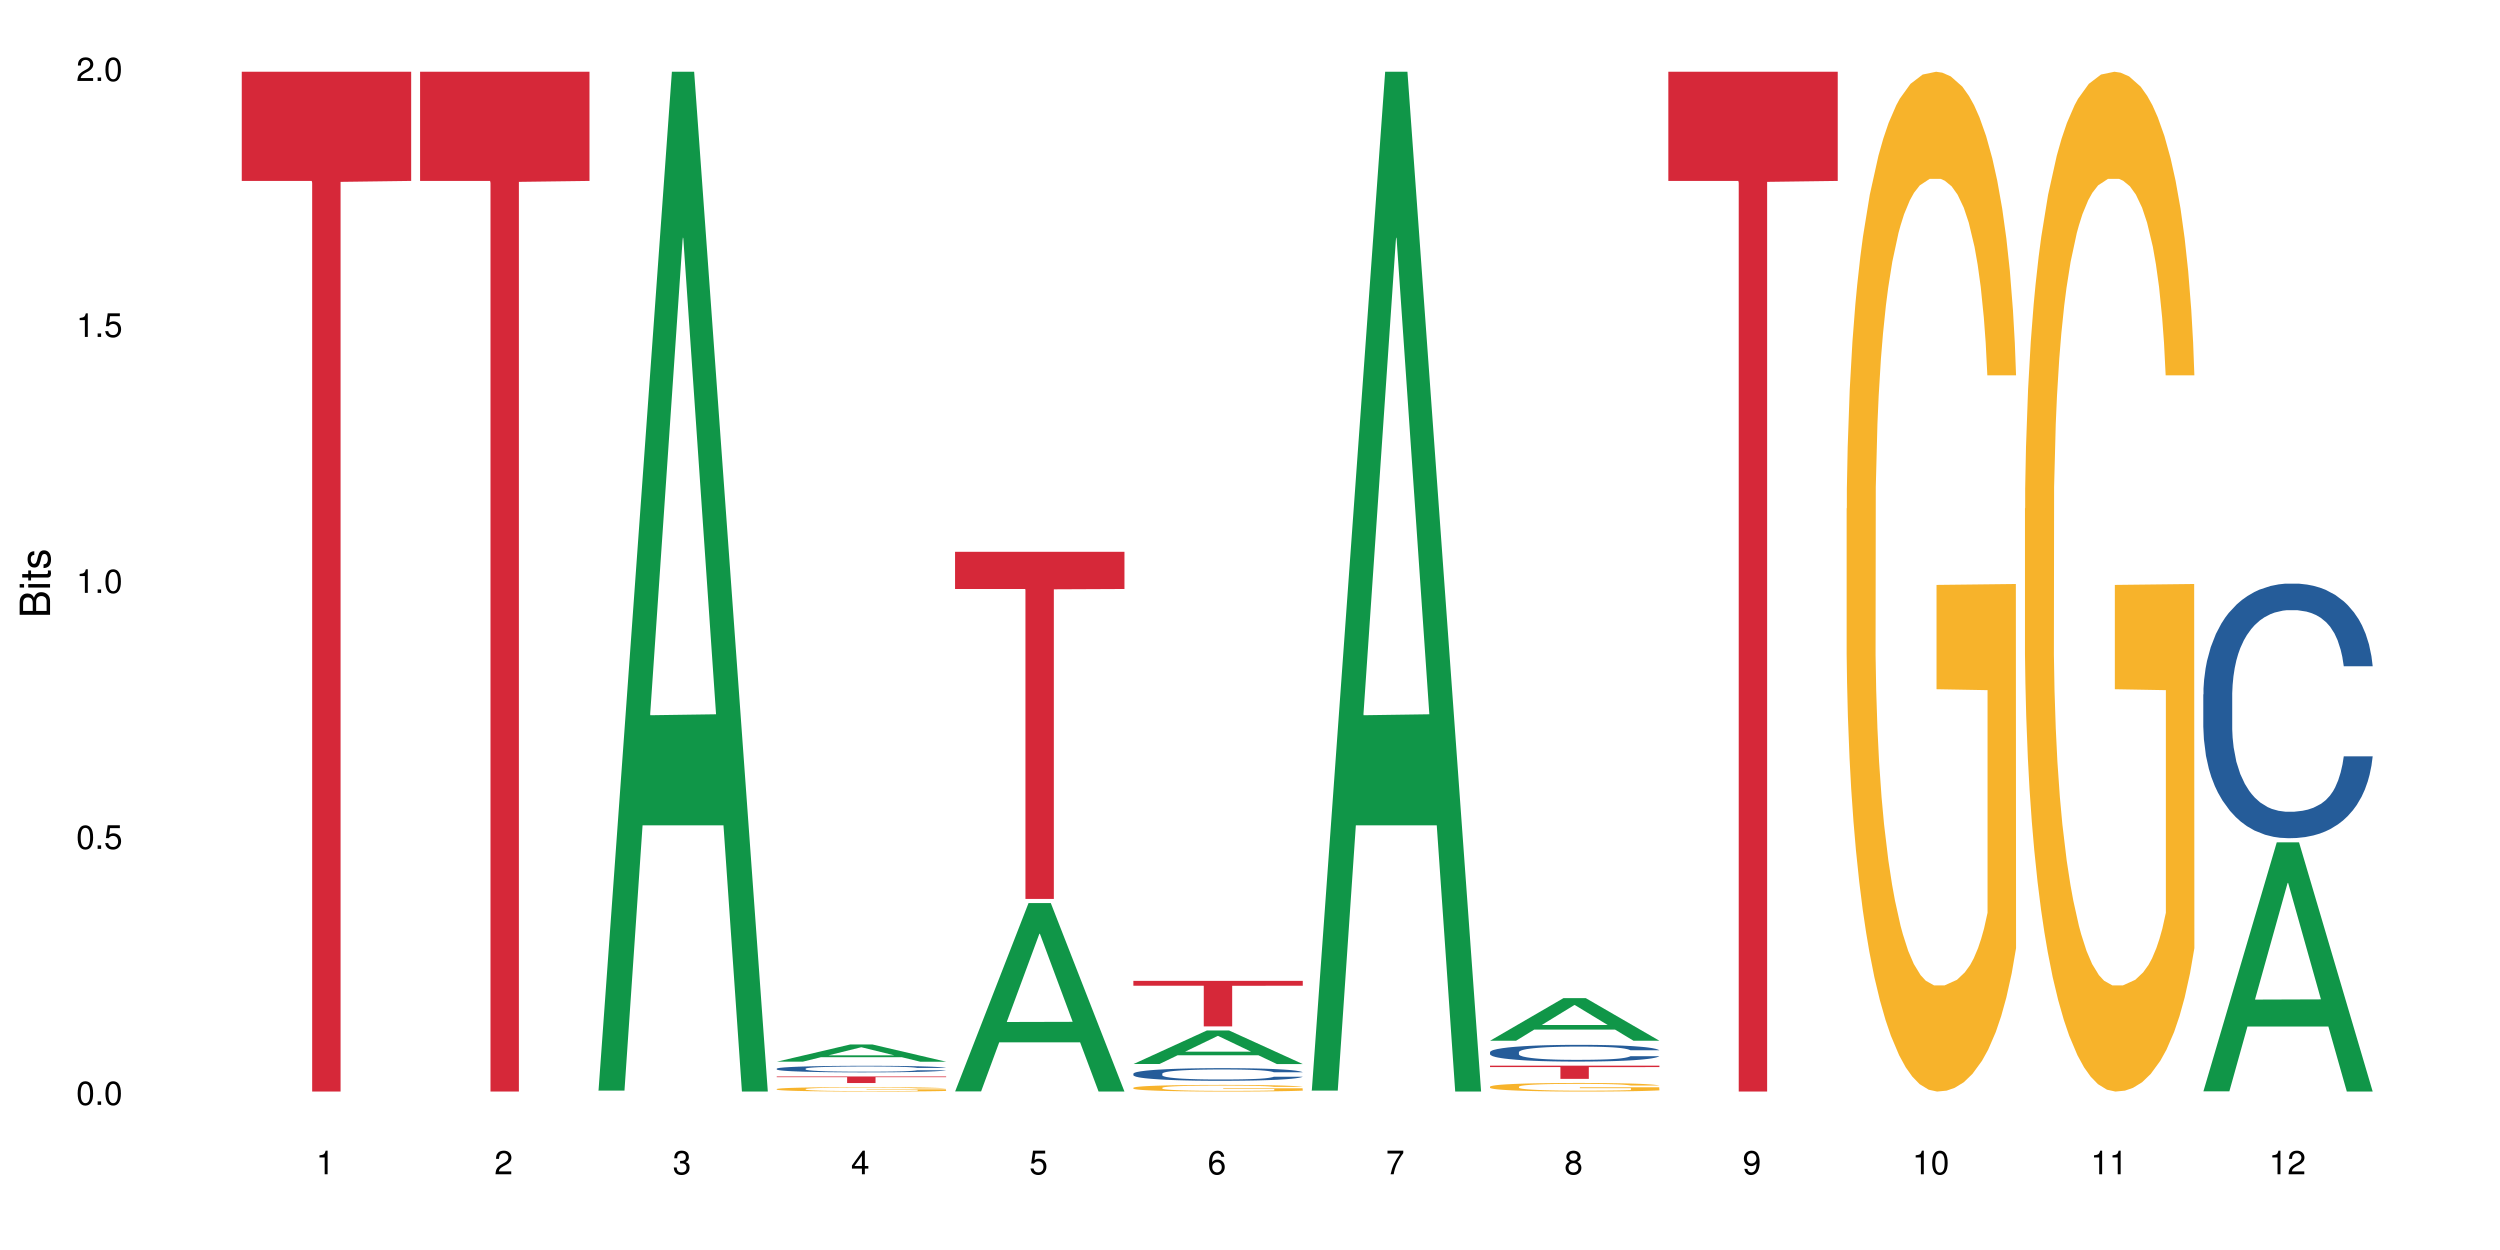 <?xml version="1.0" encoding="UTF-8"?>
<svg xmlns="http://www.w3.org/2000/svg" xmlns:xlink="http://www.w3.org/1999/xlink" width="720pt" height="360pt" viewBox="0 0 720 360" version="1.1">
<defs>
<g>
<symbol overflow="visible" id="glyph0-0">
<path style="stroke:none;" d=""/>
</symbol>
<symbol overflow="visible" id="glyph0-1">
<path style="stroke:none;" d="M 2.641 -6.797 C 2 -6.797 1.422 -6.531 1.078 -6.047 C 0.641 -5.453 0.406 -4.547 0.406 -3.297 C 0.406 -1 1.188 0.219 2.641 0.219 C 4.078 0.219 4.859 -1 4.859 -3.234 C 4.859 -4.562 4.656 -5.438 4.203 -6.047 C 3.844 -6.531 3.281 -6.797 2.641 -6.797 Z M 2.641 -6.047 C 3.547 -6.047 4 -5.125 4 -3.312 C 4 -1.375 3.562 -0.484 2.625 -0.484 C 1.734 -0.484 1.281 -1.422 1.281 -3.281 C 1.281 -5.141 1.734 -6.047 2.641 -6.047 Z M 2.641 -6.047 "/>
</symbol>
<symbol overflow="visible" id="glyph0-2">
<path style="stroke:none;" d="M 1.828 -1 L 0.828 -1 L 0.828 0 L 1.828 0 Z M 1.828 -1 "/>
</symbol>
<symbol overflow="visible" id="glyph0-3">
<path style="stroke:none;" d="M 4.562 -6.797 L 1.062 -6.797 L 0.547 -3.094 L 1.328 -3.094 C 1.719 -3.562 2.047 -3.734 2.578 -3.734 C 3.484 -3.734 4.062 -3.109 4.062 -2.094 C 4.062 -1.125 3.484 -0.531 2.578 -0.531 C 1.828 -0.531 1.375 -0.906 1.188 -1.672 L 0.328 -1.672 C 0.453 -1.109 0.547 -0.844 0.75 -0.594 C 1.125 -0.078 1.828 0.219 2.594 0.219 C 3.969 0.219 4.922 -0.781 4.922 -2.219 C 4.922 -3.562 4.031 -4.484 2.719 -4.484 C 2.25 -4.484 1.859 -4.359 1.469 -4.062 L 1.734 -5.969 L 4.562 -5.969 Z M 4.562 -6.797 "/>
</symbol>
<symbol overflow="visible" id="glyph0-4">
<path style="stroke:none;" d="M 2.484 -4.844 L 2.484 0 L 3.328 0 L 3.328 -6.797 L 2.766 -6.797 C 2.469 -5.75 2.281 -5.609 0.984 -5.453 L 0.984 -4.844 Z M 2.484 -4.844 "/>
</symbol>
<symbol overflow="visible" id="glyph0-5">
<path style="stroke:none;" d="M 4.859 -0.828 L 1.281 -0.828 C 1.359 -1.391 1.672 -1.75 2.5 -2.234 L 3.469 -2.75 C 4.406 -3.266 4.906 -3.969 4.906 -4.812 C 4.906 -5.375 4.672 -5.906 4.266 -6.266 C 3.859 -6.625 3.375 -6.797 2.719 -6.797 C 1.859 -6.797 1.219 -6.5 0.844 -5.922 C 0.609 -5.562 0.5 -5.125 0.484 -4.438 L 1.328 -4.438 C 1.359 -4.906 1.406 -5.188 1.531 -5.406 C 1.75 -5.812 2.188 -6.062 2.703 -6.062 C 3.469 -6.062 4.031 -5.516 4.031 -4.781 C 4.031 -4.25 3.719 -3.797 3.125 -3.438 L 2.234 -2.938 C 0.812 -2.141 0.406 -1.5 0.328 0 L 4.859 0 Z M 4.859 -0.828 "/>
</symbol>
<symbol overflow="visible" id="glyph0-6">
<path style="stroke:none;" d="M 2.125 -3.125 L 2.578 -3.125 C 3.516 -3.125 3.984 -2.703 3.984 -1.891 C 3.984 -1.031 3.469 -0.531 2.578 -0.531 C 1.656 -0.531 1.203 -0.984 1.156 -1.969 L 0.312 -1.969 C 0.344 -1.422 0.438 -1.078 0.609 -0.766 C 0.953 -0.109 1.625 0.219 2.547 0.219 C 3.953 0.219 4.859 -0.609 4.859 -1.906 C 4.859 -2.766 4.516 -3.25 3.703 -3.516 C 4.344 -3.766 4.656 -4.25 4.656 -4.938 C 4.656 -6.109 3.875 -6.797 2.578 -6.797 C 1.203 -6.797 0.484 -6.047 0.453 -4.609 L 1.297 -4.609 C 1.312 -5.016 1.344 -5.25 1.453 -5.453 C 1.641 -5.828 2.062 -6.062 2.594 -6.062 C 3.344 -6.062 3.797 -5.625 3.797 -4.906 C 3.797 -4.422 3.609 -4.141 3.25 -3.984 C 3.016 -3.891 2.719 -3.844 2.125 -3.844 Z M 2.125 -3.125 "/>
</symbol>
<symbol overflow="visible" id="glyph0-7">
<path style="stroke:none;" d="M 3.141 -1.625 L 3.141 0 L 3.984 0 L 3.984 -1.625 L 4.984 -1.625 L 4.984 -2.391 L 3.984 -2.391 L 3.984 -6.797 L 3.359 -6.797 L 0.266 -2.516 L 0.266 -1.625 Z M 3.141 -2.391 L 1 -2.391 L 3.141 -5.359 Z M 3.141 -2.391 "/>
</symbol>
<symbol overflow="visible" id="glyph0-8">
<path style="stroke:none;" d="M 4.781 -5.031 C 4.609 -6.141 3.891 -6.797 2.844 -6.797 C 2.094 -6.797 1.422 -6.438 1.031 -5.828 C 0.609 -5.172 0.406 -4.344 0.406 -3.094 C 0.406 -1.953 0.578 -1.234 0.984 -0.625 C 1.359 -0.078 1.953 0.219 2.703 0.219 C 3.984 0.219 4.922 -0.734 4.922 -2.078 C 4.922 -3.344 4.062 -4.234 2.844 -4.234 C 2.172 -4.234 1.641 -3.969 1.281 -3.469 C 1.281 -5.125 1.828 -6.047 2.797 -6.047 C 3.391 -6.047 3.797 -5.672 3.938 -5.031 Z M 2.734 -3.484 C 3.547 -3.484 4.062 -2.922 4.062 -2 C 4.062 -1.156 3.484 -0.531 2.703 -0.531 C 1.922 -0.531 1.328 -1.188 1.328 -2.047 C 1.328 -2.891 1.906 -3.484 2.734 -3.484 Z M 2.734 -3.484 "/>
</symbol>
<symbol overflow="visible" id="glyph0-9">
<path style="stroke:none;" d="M 4.984 -6.797 L 0.438 -6.797 L 0.438 -5.969 L 4.109 -5.969 C 2.5 -3.656 1.828 -2.234 1.328 0 L 2.219 0 C 2.594 -2.172 3.453 -4.047 4.984 -6.094 Z M 4.984 -6.797 "/>
</symbol>
<symbol overflow="visible" id="glyph0-10">
<path style="stroke:none;" d="M 3.75 -3.578 C 4.453 -4 4.688 -4.344 4.688 -4.984 C 4.688 -6.047 3.844 -6.797 2.641 -6.797 C 1.438 -6.797 0.594 -6.047 0.594 -4.984 C 0.594 -4.359 0.828 -4.016 1.516 -3.578 C 0.734 -3.203 0.359 -2.641 0.359 -1.891 C 0.359 -0.641 1.297 0.219 2.641 0.219 C 3.984 0.219 4.922 -0.641 4.922 -1.875 C 4.922 -2.641 4.531 -3.203 3.75 -3.578 Z M 2.641 -6.047 C 3.359 -6.047 3.812 -5.625 3.812 -4.969 C 3.812 -4.344 3.344 -3.922 2.641 -3.922 C 1.922 -3.922 1.453 -4.344 1.453 -4.984 C 1.453 -5.625 1.922 -6.047 2.641 -6.047 Z M 2.641 -3.203 C 3.484 -3.203 4.062 -2.672 4.062 -1.875 C 4.062 -1.062 3.484 -0.531 2.625 -0.531 C 1.797 -0.531 1.219 -1.078 1.219 -1.875 C 1.219 -2.672 1.797 -3.203 2.641 -3.203 Z M 2.641 -3.203 "/>
</symbol>
<symbol overflow="visible" id="glyph0-11">
<path style="stroke:none;" d="M 0.516 -1.547 C 0.672 -0.438 1.406 0.219 2.438 0.219 C 3.188 0.219 3.859 -0.141 4.266 -0.75 C 4.688 -1.406 4.891 -2.25 4.891 -3.484 C 4.891 -4.625 4.703 -5.359 4.312 -5.953 C 3.938 -6.5 3.344 -6.797 2.594 -6.797 C 1.297 -6.797 0.359 -5.844 0.359 -4.516 C 0.359 -3.25 1.234 -2.344 2.453 -2.344 C 3.094 -2.344 3.562 -2.578 4.016 -3.109 C 4 -1.453 3.469 -0.531 2.5 -0.531 C 1.906 -0.531 1.484 -0.906 1.359 -1.547 Z M 2.578 -6.062 C 3.375 -6.062 3.969 -5.406 3.969 -4.531 C 3.969 -3.688 3.375 -3.094 2.547 -3.094 C 1.734 -3.094 1.234 -3.672 1.234 -4.578 C 1.234 -5.438 1.797 -6.062 2.578 -6.062 Z M 2.578 -6.062 "/>
</symbol>
<symbol overflow="visible" id="glyph1-0">
<path style="stroke:none;" d=""/>
</symbol>
<symbol overflow="visible" id="glyph1-1">
<path style="stroke:none;" d="M 0 -0.953 L 0 -4.891 C 0 -5.719 -0.234 -6.344 -0.734 -6.797 C -1.188 -7.234 -1.812 -7.469 -2.5 -7.469 C -3.547 -7.469 -4.188 -7 -4.625 -5.875 C -4.984 -6.672 -5.641 -7.094 -6.531 -7.094 C -7.156 -7.094 -7.734 -6.859 -8.141 -6.391 C -8.562 -5.938 -8.75 -5.344 -8.75 -4.5 L -8.75 -0.953 Z M -4.984 -2.062 L -7.766 -2.062 L -7.766 -4.219 C -7.766 -4.844 -7.688 -5.203 -7.453 -5.5 C -7.219 -5.812 -6.859 -5.969 -6.375 -5.969 C -5.906 -5.969 -5.531 -5.812 -5.297 -5.5 C -5.062 -5.203 -4.984 -4.844 -4.984 -4.219 Z M -0.984 -2.062 L -4 -2.062 L -4 -4.781 C -4 -5.328 -3.859 -5.688 -3.578 -5.953 C -3.297 -6.219 -2.922 -6.359 -2.484 -6.359 C -2.062 -6.359 -1.688 -6.219 -1.406 -5.953 C -1.109 -5.688 -0.984 -5.328 -0.984 -4.781 Z M -0.984 -2.062 "/>
</symbol>
<symbol overflow="visible" id="glyph1-2">
<path style="stroke:none;" d="M -6.281 -1.797 L -6.281 -0.797 L 0 -0.797 L 0 -1.797 Z M -8.75 -1.797 L -8.75 -0.797 L -7.484 -0.797 L -7.484 -1.797 Z M -8.75 -1.797 "/>
</symbol>
<symbol overflow="visible" id="glyph1-3">
<path style="stroke:none;" d="M -6.281 -3.047 L -6.281 -2.016 L -8.016 -2.016 L -8.016 -1.016 L -6.281 -1.016 L -6.281 -0.172 L -5.469 -0.172 L -5.469 -1.016 L -0.719 -1.016 C -0.078 -1.016 0.281 -1.453 0.281 -2.234 C 0.281 -2.469 0.25 -2.719 0.188 -3.047 L -0.641 -3.047 C -0.609 -2.922 -0.594 -2.766 -0.594 -2.562 C -0.594 -2.141 -0.719 -2.016 -1.156 -2.016 L -5.469 -2.016 L -5.469 -3.047 Z M -6.281 -3.047 "/>
</symbol>
<symbol overflow="visible" id="glyph1-4">
<path style="stroke:none;" d="M -4.531 -5.25 C -5.766 -5.25 -6.469 -4.422 -6.469 -2.969 C -6.469 -1.516 -5.719 -0.562 -4.547 -0.562 C -3.562 -0.562 -3.094 -1.062 -2.734 -2.562 L -2.516 -3.484 C -2.344 -4.188 -2.094 -4.469 -1.625 -4.469 C -1.047 -4.469 -0.641 -3.875 -0.641 -3 C -0.641 -2.453 -0.797 -2 -1.062 -1.75 C -1.25 -1.594 -1.422 -1.531 -1.875 -1.469 L -1.875 -0.406 C -0.422 -0.453 0.281 -1.266 0.281 -2.922 C 0.281 -4.5 -0.5 -5.516 -1.719 -5.516 C -2.656 -5.516 -3.172 -4.984 -3.469 -3.734 L -3.703 -2.766 C -3.891 -1.953 -4.156 -1.609 -4.594 -1.609 C -5.172 -1.609 -5.547 -2.125 -5.547 -2.938 C -5.547 -3.75 -5.203 -4.172 -4.531 -4.203 Z M -4.531 -5.25 "/>
</symbol>
</g>
</defs>
<g id="surface44287">
<rect x="0" y="0" width="720" height="360" style="fill:rgb(100%,100%,100%);fill-opacity:1;stroke:none;"/>
<path style=" stroke:none;fill-rule:nonzero;fill:rgb(83.922%,15.686%,22.353%);fill-opacity:1;" d="M 69.629 20.664 L 118.418 20.664 L 118.418 52.102 L 98.086 52.379 L 98.086 314.371 L 89.902 314.371 L 89.902 52.652 L 89.785 52.102 L 69.629 52.102 Z M 69.629 20.664 "/>
<path style=" stroke:none;fill-rule:nonzero;fill:rgb(83.922%,15.686%,22.353%);fill-opacity:1;" d="M 120.984 20.664 L 169.773 20.664 L 169.773 52.102 L 149.441 52.379 L 149.441 314.371 L 141.262 314.371 L 141.262 52.652 L 141.141 52.102 L 120.984 52.102 Z M 120.984 20.664 "/>
<path style=" stroke:none;fill-rule:nonzero;fill:rgb(6.275%,58.824%,28.235%);fill-opacity:1;" d="M 172.344 314.094 L 172.395 313.82 L 193.504 20.664 L 199.914 20.664 L 221.129 314.371 L 213.676 314.371 L 208.359 237.703 L 185.059 237.703 L 179.848 314.094 L 172.344 314.094 L 187.301 205.988 L 206.223 205.711 L 196.789 68.648 L 196.684 68.375 L 196.578 69.199 L 187.25 205.711 L 187.301 205.988 Z M 172.344 314.094 "/>
<path style=" stroke:none;fill-rule:nonzero;fill:rgb(6.275%,58.824%,28.235%);fill-opacity:1;" d="M 223.699 305.766 L 223.75 305.762 L 244.859 300.809 L 251.273 300.809 L 272.488 305.773 L 265.031 305.773 L 259.715 304.477 L 236.418 304.477 L 231.203 305.766 L 223.699 305.766 L 238.656 303.941 L 257.578 303.938 L 248.145 301.621 L 248.039 301.617 L 247.938 301.629 L 238.605 303.938 L 238.656 303.941 Z M 223.699 305.766 "/>
<path style=" stroke:none;fill-rule:nonzero;fill:rgb(14.51%,36.078%,60%);fill-opacity:1;" d="M 223.699 307.773 L 223.758 307.773 L 223.758 307.73 L 223.938 307.664 L 224.352 307.582 L 224.77 307.523 L 225.84 307.422 L 227.328 307.324 L 228.875 307.25 L 230.004 307.203 L 231.016 307.168 L 233.336 307.105 L 234.824 307.074 L 236.43 307.043 L 238.395 307.012 L 239.82 306.996 L 243.035 306.969 L 245.414 306.957 L 247.258 306.953 L 251.246 306.953 L 253.625 306.957 L 255.352 306.969 L 257.254 306.98 L 258.863 306.996 L 261.656 307.035 L 264.156 307.082 L 265.289 307.109 L 267.074 307.164 L 268.441 307.215 L 269.395 307.262 L 270.465 307.324 L 271.414 307.402 L 272.129 307.492 L 272.488 307.566 L 264.156 307.566 L 263.742 307.496 L 263.266 307.441 L 262.371 307.371 L 261.48 307.32 L 260.23 307.27 L 259.102 307.238 L 257.551 307.207 L 256.184 307.184 L 254.758 307.168 L 253.387 307.16 L 250.77 307.148 L 247.734 307.148 L 246.605 307.152 L 244.285 307.164 L 243.035 307.18 L 241.25 307.203 L 240 307.223 L 238.512 307.258 L 237.5 307.289 L 236.254 307.332 L 235.359 307.375 L 234.348 307.43 L 233.754 307.473 L 233.219 307.523 L 232.742 307.578 L 232.387 307.641 L 232.148 307.703 L 232.027 307.766 L 232.027 308.035 L 232.148 308.098 L 232.445 308.168 L 233.219 308.273 L 234.348 308.367 L 235.656 308.438 L 236.906 308.488 L 237.621 308.516 L 238.574 308.543 L 240.059 308.578 L 242.203 308.609 L 243.453 308.625 L 245.355 308.641 L 247.32 308.645 L 249.938 308.645 L 252.258 308.641 L 253.805 308.629 L 255.41 308.617 L 257.613 308.586 L 258.98 308.559 L 260.172 308.527 L 261.062 308.492 L 261.656 308.465 L 262.551 308.414 L 263.266 308.352 L 263.801 308.293 L 264.156 308.234 L 272.488 308.234 L 272.129 308.305 L 271.594 308.371 L 271.059 308.422 L 270.227 308.48 L 269.273 308.535 L 267.906 308.594 L 266.773 308.637 L 265.289 308.68 L 263.918 308.711 L 262.43 308.742 L 260.23 308.773 L 258.801 308.793 L 257.254 308.809 L 255.41 308.82 L 253.09 308.836 L 250.59 308.84 L 248.27 308.844 L 245.773 308.84 L 243.926 308.832 L 241.488 308.816 L 238.453 308.785 L 236.254 308.754 L 234.527 308.719 L 233.039 308.684 L 231.375 308.641 L 229.23 308.562 L 227.922 308.504 L 227.031 308.457 L 226.02 308.387 L 225.305 308.328 L 224.473 308.23 L 223.875 308.109 L 223.699 308.012 Z M 223.699 307.773 "/>
<path style=" stroke:none;fill-rule:nonzero;fill:rgb(96.863%,70.196%,16.863%);fill-opacity:1;" d="M 223.699 313.641 L 223.758 313.641 L 223.758 313.617 L 223.996 313.562 L 224.59 313.492 L 225.363 313.43 L 226.195 313.387 L 226.734 313.359 L 227.625 313.324 L 228.398 313.301 L 230.363 313.246 L 232.859 313.199 L 234.23 313.176 L 235.777 313.156 L 237.977 313.137 L 238.988 313.129 L 242.082 313.109 L 245.594 313.098 L 249.461 313.094 L 251.246 313.094 L 253.684 313.098 L 257.016 313.113 L 258.922 313.125 L 260.41 313.137 L 261.957 313.152 L 263.859 313.176 L 265.645 313.203 L 267.074 313.23 L 268.5 313.266 L 269.691 313.301 L 270.703 313.344 L 271.594 313.391 L 272.129 313.434 L 272.488 313.473 L 264.215 313.473 L 263.742 313.434 L 263.203 313.402 L 262.312 313.363 L 261.422 313.336 L 260.527 313.312 L 258.863 313.281 L 257.434 313.262 L 255.648 313.246 L 253.922 313.238 L 251.961 313.23 L 250.77 313.227 L 247.617 313.227 L 244.762 313.234 L 243.094 313.246 L 241.906 313.254 L 240.238 313.273 L 239.227 313.285 L 238.633 313.297 L 236.848 313.332 L 235.656 313.363 L 235.004 313.387 L 234.168 313.422 L 233.574 313.453 L 232.922 313.5 L 232.562 313.535 L 232.086 313.613 L 232.027 313.824 L 232.207 313.867 L 232.562 313.914 L 233.039 313.957 L 233.754 314.004 L 234.469 314.035 L 235.719 314.082 L 236.789 314.113 L 237.621 314.133 L 239.227 314.164 L 239.883 314.172 L 241.43 314.195 L 243.035 314.211 L 245 314.227 L 246.484 314.23 L 248.867 314.238 L 251.898 314.238 L 255.469 314.23 L 257.73 314.223 L 259.277 314.211 L 260.289 314.203 L 261.539 314.191 L 262.43 314.18 L 263.266 314.168 L 264.277 314.148 L 264.277 313.867 L 249.578 313.867 L 249.578 313.734 L 272.426 313.734 L 272.488 314.191 L 271.238 314.223 L 269.691 314.254 L 268.203 314.277 L 266.656 314.297 L 264.453 314.316 L 262.668 314.332 L 259.934 314.348 L 257.434 314.359 L 254.816 314.367 L 252.496 314.371 L 249.758 314.371 L 247.32 314.367 L 244.699 314.359 L 242.617 314.352 L 240.715 314.34 L 238.812 314.324 L 236.43 314.301 L 234.883 314.281 L 233.277 314.258 L 231.672 314.227 L 230.242 314.195 L 229.293 314.172 L 228.34 314.145 L 227.328 314.109 L 226.375 314.07 L 225.66 314.031 L 225.008 313.992 L 224.531 313.953 L 224.055 313.902 L 223.816 313.859 L 223.699 313.824 Z M 223.699 313.641 "/>
<path style=" stroke:none;fill-rule:nonzero;fill:rgb(83.922%,15.686%,22.353%);fill-opacity:1;" d="M 223.699 310.023 L 272.488 310.023 L 272.488 310.227 L 252.152 310.227 L 252.152 311.914 L 243.973 311.914 L 243.973 310.227 L 223.699 310.227 Z M 223.699 310.023 "/>
<path style=" stroke:none;fill-rule:nonzero;fill:rgb(6.275%,58.824%,28.235%);fill-opacity:1;" d="M 275.055 314.32 L 275.105 314.27 L 296.219 260.078 L 302.629 260.078 L 323.844 314.371 L 316.391 314.371 L 311.074 300.199 L 287.773 300.199 L 282.559 314.32 L 275.055 314.32 L 290.016 294.336 L 308.934 294.285 L 299.5 268.949 L 299.398 268.898 L 299.293 269.051 L 289.961 294.285 L 290.016 294.336 Z M 275.055 314.32 "/>
<path style=" stroke:none;fill-rule:nonzero;fill:rgb(83.922%,15.686%,22.353%);fill-opacity:1;" d="M 275.055 158.926 L 323.844 158.926 L 323.844 169.629 L 303.508 169.723 L 303.508 258.898 L 295.328 258.898 L 295.328 169.816 L 295.211 169.629 L 275.055 169.629 Z M 275.055 158.926 "/>
<path style=" stroke:none;fill-rule:nonzero;fill:rgb(6.275%,58.824%,28.235%);fill-opacity:1;" d="M 326.41 306.441 L 326.465 306.434 L 347.574 296.781 L 353.984 296.781 L 375.199 306.449 L 367.746 306.449 L 362.43 303.926 L 339.129 303.926 L 333.918 306.441 L 326.41 306.441 L 341.371 302.883 L 360.293 302.875 L 350.855 298.363 L 350.754 298.352 L 350.648 298.379 L 341.32 302.875 L 341.371 302.883 Z M 326.41 306.441 "/>
<path style=" stroke:none;fill-rule:nonzero;fill:rgb(14.51%,36.078%,60%);fill-opacity:1;" d="M 326.41 309.215 L 326.469 309.211 L 326.469 309.133 L 326.648 309.004 L 327.066 308.844 L 327.48 308.734 L 328.555 308.539 L 330.039 308.348 L 331.586 308.203 L 332.719 308.117 L 333.73 308.051 L 336.051 307.926 L 337.535 307.863 L 339.145 307.805 L 341.105 307.75 L 342.535 307.715 L 345.746 307.664 L 348.129 307.641 L 349.973 307.629 L 353.957 307.629 L 356.34 307.645 L 358.062 307.66 L 359.969 307.688 L 361.574 307.715 L 364.371 307.789 L 366.871 307.883 L 368 307.938 L 369.785 308.039 L 371.152 308.141 L 372.105 308.227 L 373.176 308.348 L 374.129 308.5 L 374.844 308.668 L 375.199 308.812 L 366.871 308.812 L 366.453 308.68 L 365.977 308.574 L 365.086 308.438 L 364.191 308.344 L 362.941 308.246 L 361.812 308.184 L 360.266 308.121 L 358.898 308.078 L 357.469 308.051 L 356.102 308.031 L 353.484 308.008 L 350.449 308.008 L 349.316 308.016 L 346.996 308.043 L 345.746 308.066 L 343.961 308.113 L 342.715 308.156 L 341.227 308.223 L 340.215 308.277 L 338.965 308.367 L 338.074 308.441 L 337.062 308.551 L 336.465 308.637 L 335.93 308.727 L 335.453 308.84 L 335.098 308.953 L 334.859 309.078 L 334.742 309.199 L 334.742 309.715 L 334.859 309.832 L 335.156 309.973 L 335.93 310.176 L 337.062 310.352 L 338.371 310.492 L 339.621 310.594 L 340.332 310.641 L 341.285 310.691 L 342.773 310.758 L 344.914 310.824 L 346.164 310.852 L 348.066 310.879 L 350.031 310.891 L 352.648 310.891 L 354.969 310.879 L 356.516 310.863 L 358.125 310.836 L 360.324 310.777 L 361.691 310.727 L 362.883 310.664 L 363.777 310.598 L 364.371 310.547 L 365.262 310.441 L 365.977 310.328 L 366.512 310.215 L 366.871 310.102 L 375.199 310.102 L 374.844 310.234 L 374.309 310.363 L 373.77 310.461 L 372.938 310.574 L 371.988 310.68 L 370.617 310.797 L 369.488 310.871 L 368 310.957 L 366.633 311.02 L 365.145 311.074 L 362.941 311.141 L 361.516 311.176 L 359.969 311.203 L 358.125 311.23 L 355.805 311.254 L 353.305 311.27 L 350.984 311.27 L 348.484 311.266 L 346.641 311.25 L 344.199 311.223 L 341.168 311.16 L 338.965 311.098 L 337.238 311.035 L 335.754 310.969 L 334.086 310.879 L 331.945 310.73 L 330.637 310.617 L 329.742 310.527 L 328.73 310.395 L 328.016 310.281 L 327.184 310.094 L 326.59 309.855 L 326.41 309.672 Z M 326.41 309.215 "/>
<path style=" stroke:none;fill-rule:nonzero;fill:rgb(96.863%,70.196%,16.863%);fill-opacity:1;" d="M 326.41 313.273 L 326.469 313.27 L 326.469 313.238 L 326.707 313.156 L 327.305 313.047 L 328.078 312.961 L 328.91 312.891 L 329.445 312.852 L 330.336 312.801 L 331.109 312.762 L 333.074 312.684 L 335.574 312.609 L 336.941 312.578 L 338.488 312.547 L 340.691 312.516 L 341.703 312.5 L 344.797 312.473 L 348.305 312.457 L 352.172 312.449 L 353.957 312.453 L 356.398 312.461 L 359.73 312.48 L 361.633 312.496 L 363.121 312.516 L 364.668 312.535 L 366.57 312.57 L 368.355 312.613 L 369.785 312.656 L 371.215 312.707 L 372.402 312.766 L 373.414 312.824 L 374.309 312.898 L 374.844 312.961 L 375.199 313.023 L 366.93 313.023 L 366.453 312.961 L 365.918 312.914 L 365.023 312.855 L 364.133 312.812 L 363.238 312.781 L 361.574 312.734 L 360.145 312.707 L 358.359 312.684 L 356.637 312.668 L 354.672 312.656 L 353.484 312.652 L 350.328 312.652 L 347.473 312.664 L 345.809 312.68 L 344.617 312.691 L 342.953 312.719 L 341.941 312.738 L 341.344 312.754 L 339.559 312.809 L 338.371 312.859 L 337.715 312.891 L 336.883 312.945 L 336.289 312.992 L 335.633 313.062 L 335.277 313.113 L 334.801 313.234 L 334.742 313.547 L 334.918 313.613 L 335.277 313.688 L 335.754 313.75 L 336.465 313.816 L 337.18 313.867 L 338.43 313.938 L 339.5 313.98 L 340.332 314.012 L 341.941 314.059 L 342.594 314.074 L 344.141 314.105 L 345.746 314.129 L 347.711 314.152 L 349.199 314.16 L 351.578 314.172 L 354.613 314.172 L 358.184 314.16 L 360.445 314.145 L 361.992 314.133 L 363.004 314.121 L 364.25 314.102 L 365.145 314.082 L 365.977 314.062 L 366.988 314.035 L 366.988 313.613 L 352.293 313.613 L 352.293 313.418 L 375.141 313.414 L 375.199 314.102 L 373.949 314.148 L 372.402 314.195 L 370.914 314.23 L 369.367 314.258 L 367.168 314.293 L 365.383 314.312 L 362.645 314.336 L 360.145 314.352 L 357.527 314.363 L 355.207 314.367 L 352.473 314.371 L 350.031 314.367 L 347.414 314.355 L 345.332 314.344 L 343.426 314.324 L 341.523 314.301 L 339.145 314.266 L 337.598 314.234 L 335.988 314.199 L 334.383 314.156 L 332.957 314.109 L 332.004 314.07 L 331.051 314.027 L 330.039 313.977 L 329.09 313.918 L 328.375 313.863 L 327.719 313.801 L 327.242 313.742 L 326.77 313.664 L 326.531 313.602 L 326.41 313.547 Z M 326.41 313.273 "/>
<path style=" stroke:none;fill-rule:nonzero;fill:rgb(83.922%,15.686%,22.353%);fill-opacity:1;" d="M 326.41 282.492 L 375.199 282.492 L 375.199 283.895 L 354.867 283.906 L 354.867 295.602 L 346.684 295.602 L 346.684 283.918 L 346.566 283.895 L 326.41 283.895 Z M 326.41 282.492 "/>
<path style=" stroke:none;fill-rule:nonzero;fill:rgb(6.275%,58.824%,28.235%);fill-opacity:1;" d="M 377.766 314.094 L 377.82 313.82 L 398.93 20.664 L 405.34 20.664 L 426.555 314.371 L 419.102 314.371 L 413.785 237.703 L 390.484 237.703 L 385.273 314.094 L 377.766 314.094 L 392.727 205.988 L 411.648 205.711 L 402.215 68.648 L 402.109 68.375 L 402.004 69.199 L 392.676 205.711 L 392.727 205.988 Z M 377.766 314.094 "/>
<path style=" stroke:none;fill-rule:nonzero;fill:rgb(6.275%,58.824%,28.235%);fill-opacity:1;" d="M 429.125 299.727 L 429.176 299.715 L 450.285 287.457 L 456.695 287.457 L 477.91 299.738 L 470.457 299.738 L 465.141 296.531 L 441.84 296.531 L 436.629 299.727 L 429.125 299.727 L 444.082 295.207 L 463.004 295.195 L 453.57 289.461 L 453.465 289.449 L 453.359 289.484 L 444.031 295.195 L 444.082 295.207 Z M 429.125 299.727 "/>
<path style=" stroke:none;fill-rule:nonzero;fill:rgb(14.51%,36.078%,60%);fill-opacity:1;" d="M 429.125 303.016 L 429.184 303.012 L 429.184 302.906 L 429.363 302.738 L 429.777 302.527 L 430.195 302.379 L 431.266 302.121 L 432.754 301.871 L 434.301 301.676 L 435.43 301.562 L 436.441 301.473 L 438.762 301.309 L 440.25 301.227 L 441.855 301.152 L 443.82 301.074 L 445.246 301.031 L 448.461 300.961 L 450.84 300.93 L 452.684 300.918 L 456.672 300.918 L 459.051 300.934 L 460.777 300.957 L 462.68 300.992 L 464.285 301.031 L 467.082 301.129 L 469.582 301.254 L 470.711 301.324 L 472.496 301.461 L 473.867 301.59 L 474.816 301.707 L 475.891 301.871 L 476.84 302.066 L 477.555 302.293 L 477.91 302.48 L 469.582 302.48 L 469.164 302.305 L 468.691 302.168 L 467.797 301.988 L 466.906 301.859 L 465.656 301.734 L 464.523 301.648 L 462.977 301.566 L 461.609 301.512 L 460.18 301.473 L 458.812 301.445 L 456.195 301.418 L 453.16 301.418 L 452.031 301.43 L 449.711 301.465 L 448.461 301.496 L 446.676 301.555 L 445.426 301.613 L 443.938 301.703 L 442.926 301.777 L 441.676 301.891 L 440.785 301.992 L 439.773 302.137 L 439.18 302.25 L 438.645 302.371 L 438.168 302.516 L 437.809 302.672 L 437.57 302.836 L 437.453 302.992 L 437.453 303.676 L 437.57 303.836 L 437.871 304.02 L 438.645 304.289 L 439.773 304.52 L 441.082 304.707 L 442.332 304.84 L 443.047 304.898 L 443.996 304.973 L 445.484 305.059 L 447.629 305.148 L 448.875 305.184 L 450.781 305.219 L 452.746 305.234 L 455.363 305.234 L 457.684 305.219 L 459.23 305.195 L 460.836 305.16 L 463.039 305.086 L 464.406 305.016 L 465.598 304.93 L 466.488 304.848 L 467.082 304.777 L 467.977 304.641 L 468.691 304.492 L 469.227 304.336 L 469.582 304.188 L 477.91 304.188 L 477.555 304.363 L 477.02 304.535 L 476.484 304.664 L 475.652 304.816 L 474.699 304.953 L 473.332 305.105 L 472.199 305.207 L 470.711 305.32 L 469.344 305.402 L 467.855 305.477 L 465.656 305.566 L 464.227 305.609 L 462.68 305.648 L 460.836 305.684 L 458.516 305.715 L 456.016 305.734 L 453.695 305.738 L 451.195 305.73 L 449.352 305.711 L 446.914 305.672 L 443.879 305.594 L 441.676 305.508 L 439.953 305.426 L 438.465 305.336 L 436.797 305.219 L 434.656 305.023 L 433.348 304.875 L 432.457 304.75 L 431.445 304.578 L 430.73 304.426 L 429.898 304.18 L 429.301 303.863 L 429.125 303.621 Z M 429.125 303.016 "/>
<path style=" stroke:none;fill-rule:nonzero;fill:rgb(96.863%,70.196%,16.863%);fill-opacity:1;" d="M 429.125 312.953 L 429.184 312.953 L 429.184 312.906 L 429.422 312.805 L 430.016 312.664 L 430.789 312.547 L 431.621 312.457 L 432.156 312.41 L 433.051 312.344 L 433.824 312.293 L 435.789 312.191 L 438.285 312.098 L 439.656 312.055 L 441.203 312.016 L 443.402 311.973 L 444.414 311.957 L 447.508 311.922 L 451.02 311.898 L 454.887 311.891 L 456.672 311.895 L 459.109 311.902 L 462.441 311.93 L 464.348 311.949 L 465.832 311.973 L 467.379 312.004 L 469.285 312.047 L 471.07 312.102 L 472.496 312.156 L 473.926 312.227 L 475.117 312.297 L 476.125 312.375 L 477.02 312.473 L 477.555 312.551 L 477.91 312.629 L 469.641 312.629 L 469.164 312.551 L 468.629 312.488 L 467.738 312.414 L 466.844 312.359 L 465.953 312.316 L 464.285 312.258 L 462.859 312.223 L 461.074 312.191 L 459.348 312.172 L 457.387 312.156 L 456.195 312.152 L 453.043 312.152 L 450.188 312.168 L 448.52 312.188 L 447.328 312.203 L 445.664 312.238 L 444.652 312.266 L 444.059 312.285 L 442.273 312.355 L 441.082 312.418 L 440.43 312.461 L 439.594 312.527 L 439 312.59 L 438.344 312.68 L 437.988 312.746 L 437.512 312.902 L 437.453 313.309 L 437.633 313.395 L 437.988 313.488 L 438.465 313.57 L 439.18 313.656 L 439.891 313.723 L 441.141 313.809 L 442.215 313.867 L 443.047 313.906 L 444.652 313.969 L 445.309 313.988 L 446.855 314.027 L 448.461 314.059 L 450.422 314.086 L 451.91 314.102 L 454.293 314.113 L 457.324 314.113 L 460.895 314.098 L 463.156 314.082 L 464.703 314.062 L 465.715 314.047 L 466.965 314.023 L 467.855 314 L 468.691 313.973 L 469.699 313.938 L 469.699 313.395 L 455.004 313.395 L 455.004 313.141 L 477.852 313.137 L 477.91 314.023 L 476.664 314.082 L 475.117 314.141 L 473.629 314.188 L 472.082 314.227 L 469.879 314.27 L 468.094 314.297 L 465.359 314.328 L 462.859 314.348 L 460.242 314.363 L 457.922 314.367 L 455.184 314.371 L 452.746 314.367 L 450.125 314.352 L 448.043 314.336 L 446.141 314.312 L 444.234 314.281 L 441.855 314.234 L 440.309 314.195 L 438.703 314.148 L 437.098 314.094 L 435.668 314.031 L 434.715 313.984 L 433.766 313.93 L 432.754 313.863 L 431.801 313.785 L 431.086 313.715 L 430.434 313.637 L 429.957 313.559 L 429.48 313.457 L 429.242 313.375 L 429.125 313.309 Z M 429.125 312.953 "/>
<path style=" stroke:none;fill-rule:nonzero;fill:rgb(83.922%,15.686%,22.353%);fill-opacity:1;" d="M 429.125 306.918 L 477.91 306.918 L 477.91 307.324 L 457.578 307.328 L 457.578 310.711 L 449.398 310.711 L 449.398 307.332 L 449.277 307.324 L 429.125 307.324 Z M 429.125 306.918 "/>
<path style=" stroke:none;fill-rule:nonzero;fill:rgb(83.922%,15.686%,22.353%);fill-opacity:1;" d="M 480.48 20.664 L 529.27 20.664 L 529.27 52.102 L 508.934 52.379 L 508.934 314.371 L 500.754 314.371 L 500.754 52.652 L 500.637 52.102 L 480.48 52.102 Z M 480.48 20.664 "/>
<path style=" stroke:none;fill-rule:nonzero;fill:rgb(96.863%,70.196%,16.863%);fill-opacity:1;" d="M 531.836 146.461 L 531.895 146.191 L 531.895 140.828 L 532.133 128.758 L 532.727 112.129 L 533.5 98.449 L 534.336 87.719 L 534.871 82.086 L 535.762 74.039 L 536.535 68.141 L 538.5 56.07 L 541 44.805 L 542.367 39.977 L 543.914 35.414 L 546.117 30.32 L 547.129 28.441 L 550.223 24.148 L 553.73 21.469 L 557.598 20.664 L 559.383 20.93 L 561.824 22.004 L 565.156 24.953 L 567.059 27.637 L 568.547 30.32 L 570.094 33.805 L 571.996 39.172 L 573.781 45.609 L 575.211 52.047 L 576.637 60.094 L 577.828 68.676 L 578.84 78.062 L 579.73 89.328 L 580.266 98.715 L 580.625 108.105 L 572.355 108.105 L 571.879 98.715 L 571.344 91.477 L 570.449 82.625 L 569.559 76.188 L 568.664 71.09 L 567 64.117 L 565.57 59.824 L 563.785 56.07 L 562.062 53.656 L 560.098 52.047 L 558.906 51.508 L 555.754 51.508 L 552.898 53.387 L 551.23 55.531 L 550.043 57.68 L 548.375 61.703 L 547.363 64.922 L 546.77 67.066 L 544.984 75.383 L 543.797 82.891 L 543.141 87.988 L 542.309 96.035 L 541.711 103.277 L 541.059 114.004 L 540.703 122.051 L 540.227 140.293 L 540.164 188.574 L 540.344 198.766 L 540.703 209.762 L 541.176 219.418 L 541.891 229.609 L 542.605 237.391 L 543.855 247.852 L 544.926 254.824 L 545.758 259.383 L 547.363 266.625 L 548.02 269.039 L 549.566 273.867 L 551.172 277.625 L 553.137 280.844 L 554.625 282.453 L 557.004 283.793 L 560.039 283.793 L 563.609 282.184 L 565.867 280.039 L 567.414 277.891 L 568.426 276.016 L 569.676 273.062 L 570.57 270.383 L 571.402 267.43 L 572.414 262.871 L 572.414 198.766 L 557.719 198.496 L 557.719 168.457 L 580.566 168.188 L 580.625 273.062 L 579.375 280.305 L 577.828 287.281 L 576.34 292.645 L 574.793 297.203 L 572.594 302.301 L 570.809 305.52 L 568.07 309.273 L 565.57 311.688 L 562.953 313.297 L 560.633 314.102 L 557.895 314.371 L 555.457 313.836 L 552.84 312.227 L 550.758 310.078 L 548.852 307.398 L 546.949 303.91 L 544.57 298.277 L 543.023 293.719 L 541.414 288.086 L 539.809 281.379 L 538.379 274.137 L 537.43 268.504 L 536.477 262.066 L 535.465 254.02 L 534.512 244.898 L 533.801 236.586 L 533.145 227.195 L 532.668 218.344 L 532.191 206.277 L 531.953 196.621 L 531.836 188.305 Z M 531.836 146.461 "/>
<path style=" stroke:none;fill-rule:nonzero;fill:rgb(96.863%,70.196%,16.863%);fill-opacity:1;" d="M 583.191 146.461 L 583.25 146.191 L 583.25 140.828 L 583.488 128.758 L 584.086 112.129 L 584.859 98.449 L 585.691 87.719 L 586.227 82.086 L 587.117 74.039 L 587.895 68.141 L 589.855 56.07 L 592.355 44.805 L 593.723 39.977 L 595.27 35.414 L 597.473 30.32 L 598.484 28.441 L 601.578 24.148 L 605.086 21.469 L 608.953 20.664 L 610.738 20.93 L 613.18 22.004 L 616.512 24.953 L 618.414 27.637 L 619.902 30.32 L 621.449 33.805 L 623.352 39.172 L 625.137 45.609 L 626.566 52.047 L 627.996 60.094 L 629.184 68.676 L 630.195 78.062 L 631.09 89.328 L 631.625 98.715 L 631.98 108.105 L 623.711 108.105 L 623.234 98.715 L 622.699 91.477 L 621.805 82.625 L 620.914 76.188 L 620.023 71.09 L 618.355 64.117 L 616.926 59.824 L 615.145 56.07 L 613.418 53.656 L 611.453 52.047 L 610.266 51.508 L 607.109 51.508 L 604.254 53.387 L 602.59 55.531 L 601.398 57.68 L 599.734 61.703 L 598.723 64.922 L 598.125 67.066 L 596.34 75.383 L 595.152 82.891 L 594.496 87.988 L 593.664 96.035 L 593.07 103.277 L 592.414 114.004 L 592.059 122.051 L 591.582 140.293 L 591.523 188.574 L 591.699 198.766 L 592.059 209.762 L 592.535 219.418 L 593.246 229.609 L 593.961 237.391 L 595.211 247.852 L 596.281 254.824 L 597.113 259.383 L 598.723 266.625 L 599.375 269.039 L 600.922 273.867 L 602.527 277.625 L 604.492 280.844 L 605.98 282.453 L 608.359 283.793 L 611.395 283.793 L 614.965 282.184 L 617.227 280.039 L 618.773 277.891 L 619.785 276.016 L 621.031 273.062 L 621.926 270.383 L 622.758 267.43 L 623.77 262.871 L 623.77 198.766 L 609.074 198.496 L 609.074 168.457 L 631.922 168.188 L 631.98 273.062 L 630.73 280.305 L 629.184 287.281 L 627.695 292.645 L 626.148 297.203 L 623.949 302.301 L 622.164 305.52 L 619.426 309.273 L 616.926 311.688 L 614.309 313.297 L 611.988 314.102 L 609.254 314.371 L 606.812 313.836 L 604.195 312.227 L 602.113 310.078 L 600.207 307.398 L 598.305 303.91 L 595.926 298.277 L 594.379 293.719 L 592.77 288.086 L 591.164 281.379 L 589.738 274.137 L 588.785 268.504 L 587.832 262.066 L 586.82 254.02 L 585.871 244.898 L 585.156 236.586 L 584.5 227.195 L 584.023 218.344 L 583.551 206.277 L 583.312 196.621 L 583.191 188.305 Z M 583.191 146.461 "/>
<path style=" stroke:none;fill-rule:nonzero;fill:rgb(6.275%,58.824%,28.235%);fill-opacity:1;" d="M 634.547 314.305 L 634.602 314.234 L 655.711 242.59 L 662.121 242.59 L 683.336 314.371 L 675.883 314.371 L 670.566 295.633 L 647.266 295.633 L 642.055 314.305 L 634.547 314.305 L 649.508 287.883 L 668.43 287.816 L 658.996 254.316 L 658.891 254.25 L 658.785 254.453 L 649.457 287.816 L 649.508 287.883 Z M 634.547 314.305 "/>
<path style=" stroke:none;fill-rule:nonzero;fill:rgb(14.51%,36.078%,60%);fill-opacity:1;" d="M 634.547 199.996 L 634.609 199.93 L 634.609 198.32 L 634.785 195.773 L 635.203 192.555 L 635.621 190.344 L 636.691 186.391 L 638.18 182.57 L 639.727 179.621 L 640.855 177.879 L 641.867 176.539 L 644.188 174.059 L 645.676 172.785 L 647.281 171.648 L 649.246 170.508 L 650.672 169.836 L 653.887 168.766 L 656.266 168.297 L 658.109 168.094 L 662.098 168.094 L 664.477 168.363 L 666.203 168.699 L 668.105 169.234 L 669.711 169.836 L 672.508 171.312 L 675.008 173.188 L 676.137 174.262 L 677.922 176.34 L 679.293 178.348 L 680.242 180.09 L 681.312 182.57 L 682.266 185.586 L 682.98 189.004 L 683.336 191.887 L 675.008 191.887 L 674.59 189.207 L 674.113 187.129 L 673.223 184.379 L 672.328 182.438 L 671.082 180.492 L 669.949 179.219 L 668.402 177.945 L 667.035 177.141 L 665.605 176.539 L 664.238 176.137 L 661.621 175.734 L 658.586 175.734 L 657.457 175.867 L 655.137 176.406 L 653.887 176.875 L 652.102 177.812 L 650.852 178.684 L 649.363 180.023 L 648.352 181.164 L 647.102 182.906 L 646.211 184.445 L 645.199 186.66 L 644.605 188.336 L 644.066 190.211 L 643.594 192.422 L 643.234 194.77 L 642.996 197.246 L 642.879 199.66 L 642.879 210.047 L 642.996 212.461 L 643.293 215.273 L 644.066 219.363 L 645.199 222.914 L 646.508 225.73 L 647.758 227.738 L 648.473 228.68 L 649.422 229.75 L 650.91 231.09 L 653.051 232.43 L 654.301 232.969 L 656.207 233.504 L 658.168 233.77 L 660.789 233.77 L 663.109 233.504 L 664.656 233.168 L 666.262 232.633 L 668.461 231.492 L 669.832 230.422 L 671.02 229.148 L 671.914 227.875 L 672.508 226.801 L 673.402 224.723 L 674.113 222.445 L 674.648 220.102 L 675.008 217.82 L 683.336 217.82 L 682.98 220.5 L 682.445 223.117 L 681.91 225.059 L 681.074 227.406 L 680.125 229.48 L 678.754 231.828 L 677.625 233.367 L 676.137 235.043 L 674.77 236.316 L 673.281 237.457 L 671.082 238.797 L 669.652 239.469 L 668.105 240.07 L 666.262 240.605 L 663.941 241.074 L 661.441 241.344 L 659.121 241.41 L 656.621 241.277 L 654.777 241.008 L 652.34 240.406 L 649.305 239.199 L 647.102 237.926 L 645.379 236.652 L 643.891 235.312 L 642.223 233.504 L 640.082 230.555 L 638.773 228.277 L 637.879 226.398 L 636.867 223.785 L 636.156 221.441 L 635.32 217.688 L 634.727 212.93 L 634.547 209.242 Z M 634.547 199.996 "/>
<g style="fill:rgb(0%,0%,0%);fill-opacity:1;">
  <use xlink:href="#glyph0-1" x="21.957" y="318.198"/>
  <use xlink:href="#glyph0-2" x="27.291" y="318.198"/>
  <use xlink:href="#glyph0-1" x="29.958" y="318.198"/>
</g>
<g style="fill:rgb(0%,0%,0%);fill-opacity:1;">
  <use xlink:href="#glyph0-1" x="21.957" y="244.476"/>
  <use xlink:href="#glyph0-2" x="27.291" y="244.476"/>
  <use xlink:href="#glyph0-3" x="29.958" y="244.476"/>
</g>
<g style="fill:rgb(0%,0%,0%);fill-opacity:1;">
  <use xlink:href="#glyph0-4" x="21.957" y="170.753"/>
  <use xlink:href="#glyph0-2" x="27.291" y="170.753"/>
  <use xlink:href="#glyph0-1" x="29.958" y="170.753"/>
</g>
<g style="fill:rgb(0%,0%,0%);fill-opacity:1;">
  <use xlink:href="#glyph0-4" x="21.957" y="97.034"/>
  <use xlink:href="#glyph0-2" x="27.291" y="97.034"/>
  <use xlink:href="#glyph0-3" x="29.958" y="97.034"/>
</g>
<g style="fill:rgb(0%,0%,0%);fill-opacity:1;">
  <use xlink:href="#glyph0-5" x="21.957" y="23.312"/>
  <use xlink:href="#glyph0-2" x="27.291" y="23.312"/>
  <use xlink:href="#glyph0-1" x="29.958" y="23.312"/>
</g>
<g style="fill:rgb(0%,0%,0%);fill-opacity:1;">
  <use xlink:href="#glyph0-4" x="91.023" y="338.19"/>
</g>
<g style="fill:rgb(0%,0%,0%);fill-opacity:1;">
  <use xlink:href="#glyph0-5" x="142.379" y="338.19"/>
</g>
<g style="fill:rgb(0%,0%,0%);fill-opacity:1;">
  <use xlink:href="#glyph0-6" x="193.734" y="338.19"/>
</g>
<g style="fill:rgb(0%,0%,0%);fill-opacity:1;">
  <use xlink:href="#glyph0-7" x="245.094" y="338.19"/>
</g>
<g style="fill:rgb(0%,0%,0%);fill-opacity:1;">
  <use xlink:href="#glyph0-3" x="296.449" y="338.19"/>
</g>
<g style="fill:rgb(0%,0%,0%);fill-opacity:1;">
  <use xlink:href="#glyph0-8" x="347.805" y="338.19"/>
</g>
<g style="fill:rgb(0%,0%,0%);fill-opacity:1;">
  <use xlink:href="#glyph0-9" x="399.16" y="338.19"/>
</g>
<g style="fill:rgb(0%,0%,0%);fill-opacity:1;">
  <use xlink:href="#glyph0-10" x="450.52" y="338.19"/>
</g>
<g style="fill:rgb(0%,0%,0%);fill-opacity:1;">
  <use xlink:href="#glyph0-11" x="501.875" y="338.19"/>
</g>
<g style="fill:rgb(0%,0%,0%);fill-opacity:1;">
  <use xlink:href="#glyph0-4" x="550.73" y="338.19"/>
  <use xlink:href="#glyph0-1" x="556.064" y="338.19"/>
</g>
<g style="fill:rgb(0%,0%,0%);fill-opacity:1;">
  <use xlink:href="#glyph0-4" x="602.086" y="338.19"/>
  <use xlink:href="#glyph0-4" x="607.42" y="338.19"/>
</g>
<g style="fill:rgb(0%,0%,0%);fill-opacity:1;">
  <use xlink:href="#glyph0-4" x="653.441" y="338.19"/>
  <use xlink:href="#glyph0-5" x="658.775" y="338.19"/>
</g>
<g style="fill:rgb(0%,0%,0%);fill-opacity:1;">
  <use xlink:href="#glyph1-1" x="14.412" y="178.016"/>
  <use xlink:href="#glyph1-2" x="14.412" y="170.012"/>
  <use xlink:href="#glyph1-3" x="14.412" y="167.348"/>
  <use xlink:href="#glyph1-4" x="14.412" y="164.012"/>
</g>
</g>
</svg>
